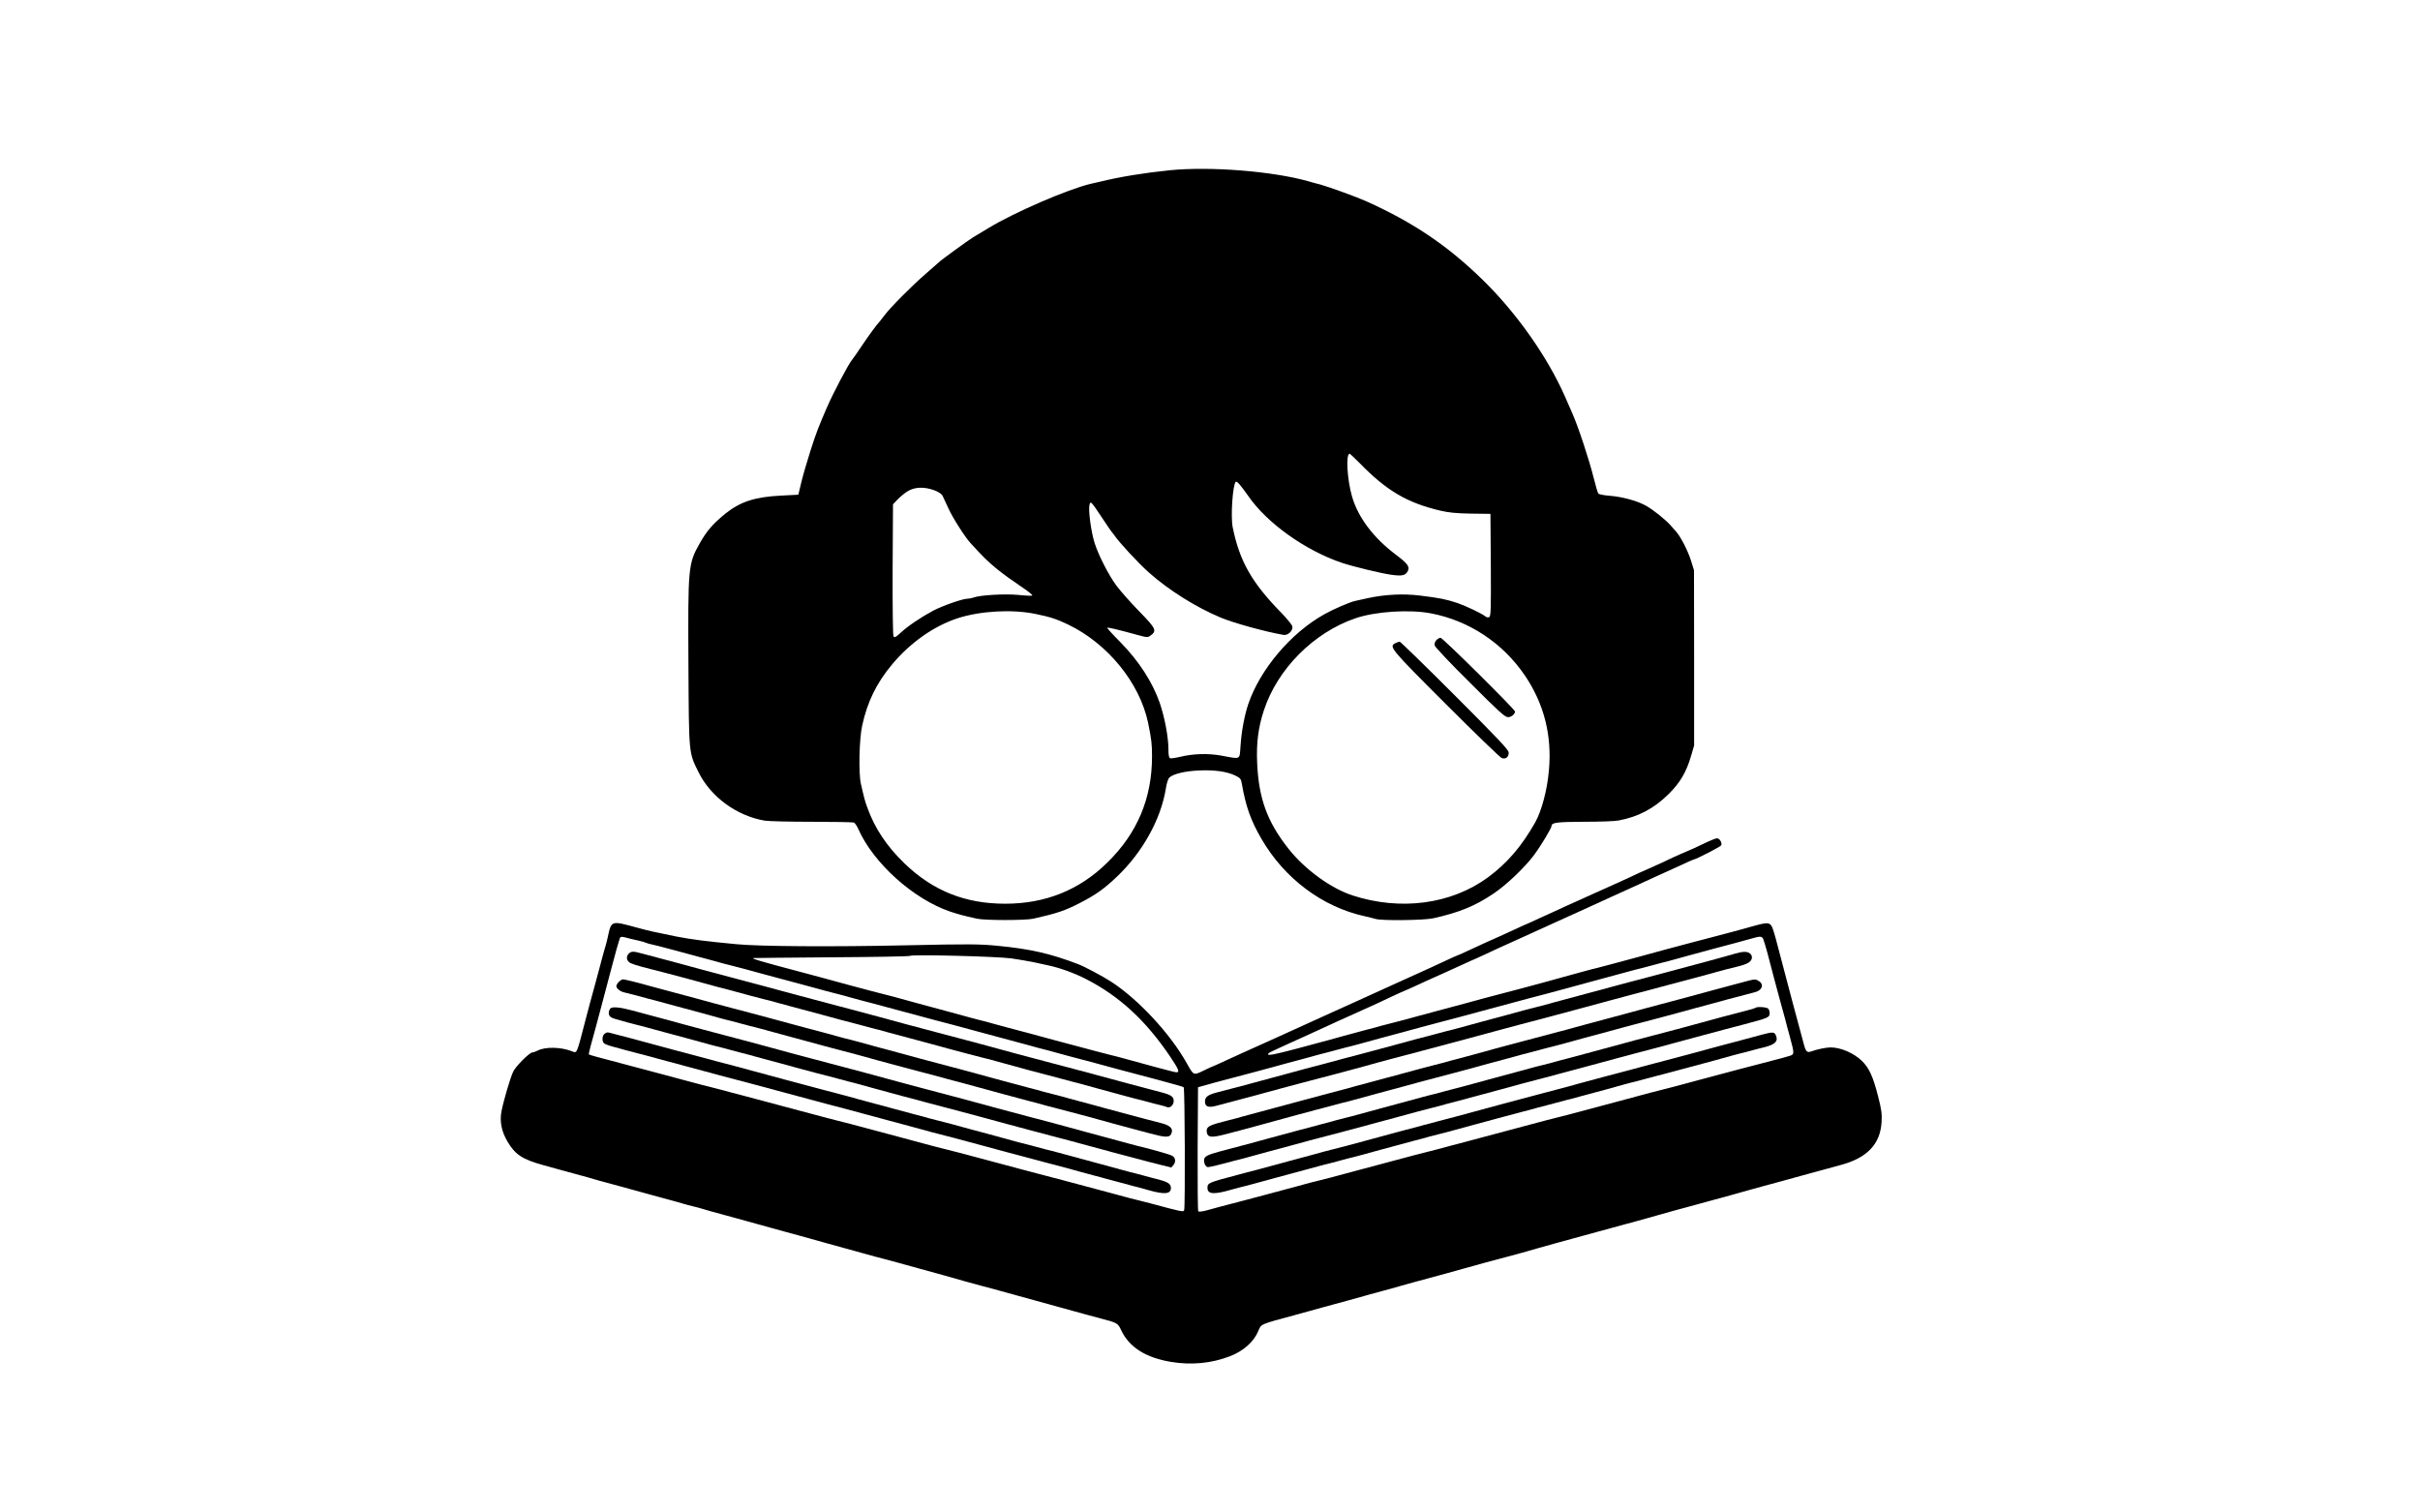 <?xml version="1.0" standalone="no"?>
<!DOCTYPE svg PUBLIC "-//W3C//DTD SVG 20010904//EN"
 "http://www.w3.org/TR/2001/REC-SVG-20010904/DTD/svg10.dtd">
<svg version="1.0" xmlns="http://www.w3.org/2000/svg"
 width="1920pt" height="1200pt" viewBox="0 0 1920 1200"
 preserveAspectRatio="xMidYMid meet">

<g transform="translate(0,1200) scale(0.1,-0.1)"
fill="#000000" stroke="none">
<path d="M9280 10649 c-199 -20 -396 -52 -550 -90 -19 -4 -53 -12 -75 -17
-179 -42 -604 -225 -810 -350 -49 -30 -106 -64 -125 -75 -36 -22 -261 -185
-270 -197 -3 -3 -50 -44 -105 -92 -108 -93 -283 -269 -330 -333 -17 -22 -32
-42 -35 -45 -21 -21 -87 -111 -140 -190 -34 -52 -71 -104 -80 -115 -27 -31
-149 -262 -198 -375 -66 -152 -85 -200 -130 -340 -27 -85 -61 -200 -74 -255
l-24 -100 -134 -7 c-210 -10 -326 -48 -446 -144 -100 -82 -148 -138 -203 -236
-91 -161 -93 -186 -89 -958 4 -723 2 -698 80 -856 97 -197 303 -347 525 -385
32 -5 200 -9 374 -9 174 0 324 -3 333 -6 9 -3 25 -27 36 -52 120 -271 439
-557 730 -655 71 -23 98 -31 212 -56 61 -14 385 -14 446 0 191 43 252 64 374
127 122 63 188 110 286 203 205 193 353 459 392 704 6 41 18 77 28 86 31 29
124 51 233 56 121 6 223 -8 289 -40 41 -20 46 -26 53 -67 31 -179 71 -291 155
-435 182 -315 485 -542 822 -615 30 -7 68 -16 84 -21 48 -15 383 -11 456 5
207 46 333 97 482 198 99 66 247 207 318 303 54 72 140 215 140 232 0 27 44
32 257 33 121 0 244 4 274 10 159 30 282 95 400 212 90 90 138 172 175 298
l25 85 0 695 -1 695 -24 78 c-26 80 -80 186 -117 228 -12 13 -31 35 -43 49
-39 45 -140 126 -196 157 -68 39 -189 72 -293 80 -42 3 -81 11 -86 17 -5 6
-21 61 -36 121 -35 142 -122 406 -170 515 -21 47 -46 105 -57 130 -141 321
-389 672 -660 935 -277 269 -547 451 -918 618 -78 35 -294 113 -365 133 -33 8
-76 20 -95 26 -286 80 -779 119 -1100 87z m1505 -2321 c214 -220 376 -316 640
-379 69 -16 127 -22 245 -24 l155 -2 3 -407 c2 -357 0 -407 -13 -412 -8 -4
-21 -2 -28 4 -29 24 -155 84 -225 108 -91 30 -136 39 -297 59 -131 16 -275 9
-410 -20 -38 -9 -83 -18 -100 -22 -44 -9 -174 -65 -247 -106 -266 -148 -510
-437 -604 -712 -31 -93 -54 -215 -62 -335 -8 -111 5 -104 -152 -75 -106 19
-220 16 -329 -10 -36 -9 -71 -13 -78 -11 -9 4 -13 27 -13 73 0 96 -30 252 -68
364 -59 169 -164 331 -313 484 -60 60 -106 111 -104 114 5 5 85 -14 230 -54
88 -24 91 -24 115 -6 50 36 40 56 -90 189 -66 67 -148 160 -182 205 -62 84
-142 240 -173 337 -28 88 -52 262 -41 305 8 33 11 30 101 -105 38 -58 72 -107
75 -110 3 -3 13 -15 21 -27 40 -58 193 -224 274 -295 158 -141 376 -277 570
-358 103 -43 353 -112 497 -137 37 -7 79 35 71 68 -3 13 -46 65 -94 114 -229
235 -325 405 -379 672 -17 84 0 336 24 360 9 9 38 -25 98 -110 148 -216 452
-433 743 -532 90 -30 308 -83 392 -95 88 -12 114 -6 132 29 18 33 -1 60 -89
126 -181 135 -304 297 -353 465 -39 135 -51 340 -19 340 3 0 38 -33 77 -72z
m-3372 -218 c32 -12 58 -29 65 -43 6 -12 27 -57 46 -99 34 -76 131 -228 177
-278 101 -110 134 -143 207 -203 46 -38 131 -99 188 -137 57 -38 100 -71 94
-75 -5 -3 -55 -1 -111 5 -104 10 -304 -1 -356 -21 -13 -5 -35 -9 -47 -9 -38 0
-201 -57 -274 -96 -95 -51 -199 -121 -255 -173 -39 -36 -50 -42 -58 -30 -5 8
-8 223 -7 531 l3 517 35 37 c19 20 55 50 79 65 56 36 133 39 214 9z m798 -980
c118 -24 171 -41 259 -83 317 -151 572 -464 639 -782 27 -135 31 -164 31 -267
0 -332 -117 -610 -356 -843 -221 -217 -490 -325 -809 -325 -318 0 -572 102
-798 319 -142 137 -238 281 -296 445 -18 48 -25 74 -51 189 -19 85 -13 352 10
458 41 190 114 340 239 489 144 172 330 303 519 365 180 58 428 72 613 35z
m3140 4 c303 -57 572 -235 747 -493 152 -224 216 -475 191 -752 -13 -155 -58
-323 -109 -414 -109 -192 -223 -324 -376 -437 -292 -213 -693 -266 -1074 -142
-172 56 -380 208 -508 371 -169 214 -236 400 -248 681 -7 157 9 281 53 415
108 330 396 619 728 732 158 54 427 71 596 39z"/>
<path d="M11395 6920 c-11 -12 -15 -28 -12 -42 4 -13 129 -146 280 -295 229
-229 277 -273 301 -273 27 0 55 23 56 45 0 16 -574 585 -591 585 -9 0 -24 -9
-34 -20z"/>
<path d="M11073 6898 c-57 -27 -46 -40 397 -483 231 -231 431 -424 444 -429
32 -12 56 7 56 43 0 21 -80 106 -428 454 -235 235 -432 427 -437 426 -6 0 -20
-5 -32 -11z"/>
<path d="M13550 5322 c-71 -35 -164 -77 -214 -97 -21 -9 -86 -38 -143 -66 -58
-27 -107 -49 -108 -49 -3 0 -127 -56 -230 -105 -27 -13 -72 -33 -100 -45 -27
-12 -75 -34 -105 -47 -30 -14 -73 -33 -95 -43 -22 -10 -76 -34 -120 -54 -44
-20 -89 -41 -100 -46 -11 -5 -64 -29 -119 -54 -54 -26 -100 -46 -101 -46 -2 0
-45 -20 -97 -44 -95 -44 -166 -76 -228 -103 -19 -9 -77 -35 -128 -59 -51 -24
-95 -44 -98 -44 -2 0 -37 -15 -77 -34 -40 -19 -98 -46 -129 -60 -32 -14 -82
-37 -110 -50 -29 -13 -105 -47 -168 -76 -63 -28 -137 -62 -165 -75 -27 -13
-77 -35 -110 -50 -181 -82 -255 -115 -305 -138 -30 -13 -80 -36 -110 -50 -71
-32 -117 -53 -275 -125 -125 -57 -196 -89 -260 -117 -16 -8 -74 -34 -129 -59
-54 -25 -100 -46 -102 -46 -2 0 -32 -13 -66 -30 -91 -44 -86 -46 -142 54 -131
235 -387 510 -603 649 -63 41 -212 120 -258 137 -219 84 -379 121 -640 146
-141 14 -227 15 -725 4 -590 -13 -1170 -9 -1350 9 -250 24 -344 36 -475 61
-56 11 -79 16 -187 39 -24 5 -79 19 -123 31 -210 57 -204 59 -234 -80 -7 -30
-16 -66 -21 -80 -7 -23 -17 -59 -41 -150 -5 -19 -25 -91 -43 -160 -19 -69 -51
-186 -70 -260 -72 -278 -67 -267 -107 -251 -89 35 -212 37 -273 6 -16 -8 -34
-15 -42 -15 -23 0 -134 -111 -153 -154 -23 -49 -75 -226 -92 -312 -16 -79 0
-162 48 -242 60 -102 117 -140 283 -186 52 -14 111 -31 130 -36 19 -5 69 -19
110 -30 94 -25 146 -40 185 -52 17 -4 104 -29 195 -53 91 -25 181 -49 200 -55
19 -5 69 -19 110 -30 136 -37 155 -42 180 -50 14 -5 48 -13 75 -20 28 -7 61
-15 75 -20 32 -10 70 -21 270 -75 152 -42 193 -53 275 -76 17 -5 64 -18 105
-29 41 -11 91 -25 110 -30 19 -6 123 -34 230 -64 253 -70 240 -66 275 -76 17
-5 64 -18 105 -29 41 -10 101 -27 133 -35 83 -23 159 -44 225 -62 31 -8 113
-31 182 -50 69 -20 150 -42 180 -51 30 -8 69 -19 85 -23 17 -5 64 -18 105 -28
41 -11 107 -29 145 -40 39 -10 140 -38 225 -62 85 -23 216 -59 290 -80 74 -21
173 -47 220 -60 136 -35 139 -37 167 -97 63 -132 194 -215 393 -248 161 -27
322 -12 469 45 104 40 187 113 222 195 28 64 6 54 309 136 41 11 89 24 105 29
17 4 57 16 90 25 102 27 308 84 350 96 22 7 55 16 73 20 17 5 47 13 65 18 54
14 121 33 147 41 14 4 61 17 105 29 44 12 152 41 240 65 279 78 336 94 568
155 39 11 113 31 162 46 50 14 124 35 165 46 175 48 264 72 325 89 17 5 66 18
110 30 44 12 94 25 110 30 17 4 56 15 89 24 32 9 98 27 146 41 48 14 114 32
146 41 33 9 73 20 89 24 17 5 66 18 110 30 44 12 94 25 110 30 17 4 56 15 89
24 32 9 98 27 146 41 48 14 113 31 144 40 113 30 246 67 311 85 17 5 66 18
110 30 44 12 94 25 110 30 17 5 59 16 95 26 211 55 317 165 328 339 4 68 0 99
-27 205 -41 160 -71 226 -129 283 -64 62 -168 107 -249 107 -34 0 -111 -16
-150 -31 -37 -14 -47 -3 -65 69 -18 69 -50 188 -88 327 -24 88 -40 151 -95
360 -60 231 -65 245 -89 256 -17 8 -45 4 -117 -16 -51 -15 -137 -38 -189 -52
-52 -13 -128 -33 -167 -44 -40 -10 -106 -27 -145 -38 -40 -10 -131 -35 -203
-54 -71 -20 -182 -50 -245 -67 -63 -17 -149 -40 -190 -51 -41 -11 -91 -24
-110 -29 -19 -4 -60 -15 -90 -23 -30 -9 -91 -25 -135 -37 -44 -12 -120 -33
-170 -47 -49 -13 -133 -36 -185 -50 -52 -13 -128 -33 -167 -44 -40 -10 -106
-28 -145 -38 -40 -11 -98 -26 -128 -35 -30 -8 -116 -31 -190 -51 -74 -20 -160
-43 -190 -51 -83 -23 -201 -55 -240 -64 -19 -5 -51 -13 -70 -18 -19 -6 -78
-22 -130 -35 -52 -14 -135 -37 -185 -50 -49 -14 -135 -38 -190 -52 -55 -15
-134 -36 -175 -47 -170 -45 -220 -54 -220 -42 0 5 17 17 38 26 46 22 205 94
252 115 19 8 67 30 105 48 39 18 115 53 170 78 55 25 127 57 160 72 33 15 76
34 95 43 19 8 86 39 148 69 63 29 115 53 117 53 2 0 43 18 92 41 48 22 102 46
118 54 17 7 57 25 90 40 100 46 187 85 224 102 20 8 63 28 96 43 70 33 161 75
295 135 169 76 214 97 275 125 33 15 83 38 110 50 28 12 79 36 115 52 65 30
126 58 223 102 112 51 174 79 227 103 30 14 84 39 119 55 100 45 120 54 214
97 49 23 90 41 92 41 17 0 217 103 221 114 8 21 -14 56 -34 55 -9 0 -42 -13
-72 -27z m-8540 -772 c19 -5 49 -12 65 -15 17 -4 39 -10 50 -15 11 -5 34 -11
50 -14 17 -3 89 -22 160 -41 72 -20 182 -49 245 -66 63 -17 131 -35 150 -41
19 -5 51 -13 70 -18 39 -9 157 -41 240 -64 30 -8 116 -31 190 -51 74 -20 160
-43 190 -51 83 -23 201 -55 240 -64 19 -5 51 -13 70 -19 19 -5 69 -19 110 -30
41 -10 118 -31 170 -45 90 -25 239 -65 398 -107 39 -10 105 -28 145 -38 39
-11 108 -29 152 -41 90 -25 206 -56 375 -101 63 -17 131 -35 150 -41 19 -5 51
-13 70 -18 19 -5 51 -13 70 -19 19 -5 69 -19 110 -30 41 -10 120 -32 175 -46
55 -15 150 -41 210 -57 103 -28 147 -39 328 -87 144 -39 190 -52 198 -57 10
-6 13 -953 4 -976 -6 -15 -17 -13 -265 54 -41 11 -91 23 -110 28 -19 4 -84 21
-145 38 -176 47 -343 92 -445 119 -205 54 -239 62 -350 92 -63 17 -176 47
-250 67 -74 19 -169 45 -210 56 -41 11 -91 23 -110 28 -19 5 -69 17 -110 28
-41 11 -127 34 -190 51 -63 17 -176 47 -250 67 -74 19 -169 45 -210 56 -41 11
-91 23 -110 28 -35 9 -91 23 -300 79 -63 17 -176 47 -250 67 -74 20 -168 44
-207 55 -40 10 -108 28 -150 40 -43 11 -94 24 -113 29 -19 4 -87 22 -150 39
-63 17 -176 47 -250 67 -74 20 -168 44 -207 55 -297 78 -336 89 -341 94 -2 2
6 36 17 77 22 79 42 152 72 266 10 39 28 106 39 147 11 41 29 108 39 148 52
196 63 235 73 265 11 37 6 36 98 12z m8980 -2 c5 -13 19 -59 31 -103 25 -99
85 -321 105 -395 9 -30 24 -88 35 -127 10 -40 28 -108 40 -150 37 -137 37
-139 -8 -152 -37 -11 -80 -23 -133 -36 -14 -3 -56 -15 -95 -25 -38 -10 -113
-30 -165 -43 -106 -28 -253 -68 -345 -92 -118 -32 -211 -57 -245 -65 -19 -5
-69 -17 -110 -28 -41 -11 -127 -34 -190 -51 -63 -17 -176 -47 -250 -67 -74
-19 -169 -45 -210 -56 -41 -11 -91 -23 -110 -28 -35 -8 -75 -19 -300 -79 -129
-35 -348 -93 -457 -122 -40 -10 -108 -28 -150 -40 -43 -11 -94 -24 -113 -29
-32 -7 -120 -31 -360 -95 -52 -14 -147 -40 -210 -56 -63 -17 -149 -40 -190
-51 -41 -11 -91 -23 -110 -28 -19 -4 -60 -15 -90 -23 -30 -9 -100 -27 -155
-42 -55 -15 -134 -36 -175 -47 -41 -11 -118 -31 -170 -45 -170 -44 -234 -61
-290 -77 -30 -8 -58 -11 -63 -7 -4 4 -6 227 -5 496 l3 489 30 8 c17 5 63 18
103 29 142 38 223 59 295 78 39 11 115 31 167 45 52 15 147 40 210 57 63 17
131 35 150 41 19 5 51 13 70 18 19 5 53 14 75 20 22 6 56 15 75 20 19 4 60 15
90 23 30 9 109 30 175 48 66 17 152 41 190 51 39 11 103 28 143 39 39 10 106
28 147 39 41 11 108 29 148 39 39 11 115 31 167 45 90 25 239 65 398 107 39
10 105 28 145 38 39 11 108 29 152 41 44 12 118 32 165 45 119 32 275 74 340
92 30 8 71 19 90 23 19 5 53 14 75 20 22 6 56 15 75 20 19 5 51 13 70 18 19 6
85 24 145 40 61 16 155 42 210 57 55 14 132 35 170 45 39 10 93 25 120 33 71
21 84 20 95 -5z m-5965 -152 c61 -9 142 -23 180 -31 39 -9 90 -20 115 -25 86
-18 203 -60 295 -107 267 -137 474 -328 669 -616 76 -113 81 -132 34 -122 -30
6 -278 73 -418 112 -30 8 -71 19 -90 23 -19 5 -70 18 -112 29 -43 12 -111 30
-150 40 -40 11 -118 32 -173 46 -123 34 -295 80 -395 106 -41 11 -91 25 -110
30 -19 6 -51 14 -70 19 -19 4 -71 18 -115 30 -44 12 -118 32 -165 45 -165 44
-337 91 -430 117 -19 5 -51 13 -70 18 -38 9 -132 34 -285 75 -126 35 -299 81
-392 106 -311 82 -391 106 -363 108 8 1 289 3 624 6 335 2 611 7 615 11 12 13
692 -4 806 -20z"/>
<path d="M4986 4431 c-21 -24 -14 -56 16 -72 12 -6 53 -20 92 -30 107 -27 248
-64 371 -97 224 -62 271 -74 305 -82 19 -5 51 -13 70 -19 60 -17 193 -52 230
-61 19 -4 67 -17 105 -28 39 -10 124 -34 190 -51 66 -18 145 -39 175 -47 86
-24 202 -55 240 -64 19 -5 53 -14 75 -20 22 -6 56 -15 75 -20 19 -4 67 -17
105 -28 39 -10 124 -34 190 -51 66 -18 145 -39 175 -47 30 -9 88 -24 128 -35
39 -10 107 -28 150 -40 42 -11 93 -24 112 -29 19 -4 71 -18 115 -30 182 -51
384 -105 445 -120 19 -5 53 -14 75 -20 22 -6 56 -15 75 -20 19 -5 51 -13 70
-18 19 -6 85 -24 145 -40 61 -16 155 -42 210 -57 55 -15 116 -31 135 -35 19
-5 53 -14 75 -20 22 -6 56 -15 75 -19 19 -5 42 -11 50 -15 23 -10 52 17 52 48
1 34 -21 50 -96 69 -104 27 -299 79 -531 142 -55 14 -133 35 -172 46 -40 10
-107 28 -148 39 -41 11 -108 29 -147 39 -40 11 -118 32 -173 46 -126 35 -299
81 -392 106 -40 10 -107 28 -148 39 -41 11 -108 29 -147 39 -40 11 -118 32
-173 46 -126 35 -299 81 -392 106 -40 10 -107 28 -148 39 -41 11 -108 29 -147
39 -40 11 -118 32 -173 46 -185 50 -321 87 -537 144 -159 42 -308 82 -398 107
-52 14 -126 34 -165 44 -38 10 -96 26 -128 34 -75 21 -90 20 -111 -3z"/>
<path d="M4910 4210 c-11 -11 -20 -26 -20 -33 0 -19 30 -43 60 -50 14 -3 60
-15 103 -26 42 -12 110 -30 150 -40 39 -11 113 -30 162 -44 50 -13 135 -37
190 -51 55 -15 125 -34 155 -43 30 -8 71 -19 90 -23 19 -5 53 -14 75 -20 22
-6 56 -15 75 -20 19 -4 60 -15 90 -23 119 -33 384 -105 508 -138 177 -47 220
-58 272 -72 30 -9 100 -28 155 -43 55 -14 141 -38 190 -51 130 -35 235 -63
275 -73 19 -5 51 -13 70 -19 19 -5 69 -19 110 -29 97 -26 208 -56 345 -94 61
-16 153 -41 205 -55 52 -13 111 -29 130 -35 19 -5 51 -13 70 -18 44 -11 162
-42 265 -70 136 -38 257 -71 333 -91 39 -10 107 -29 150 -40 120 -33 158 -35
172 -10 23 43 -1 71 -76 90 -22 5 -74 19 -116 30 -43 12 -111 30 -150 40 -40
11 -116 31 -168 45 -52 15 -147 40 -210 57 -63 17 -131 35 -150 41 -19 5 -51
13 -70 18 -19 5 -51 13 -70 18 -19 6 -78 22 -130 35 -52 14 -144 39 -205 55
-139 38 -250 68 -342 93 -40 10 -107 28 -148 39 -41 11 -108 29 -147 39 -40
11 -98 26 -128 35 -30 8 -116 31 -190 51 -74 20 -160 43 -190 52 -30 8 -71 19
-90 23 -19 5 -51 13 -70 19 -19 5 -69 19 -110 30 -100 26 -272 72 -395 106
-55 14 -133 35 -172 46 -40 10 -107 28 -148 39 -41 11 -108 29 -147 39 -40 11
-104 28 -143 39 -38 10 -124 34 -190 51 -66 18 -145 39 -175 47 -102 29 -205
54 -217 54 -7 0 -22 -9 -33 -20z"/>
<path d="M4843 3999 c-7 -7 -13 -23 -13 -35 0 -25 14 -38 50 -48 14 -4 41 -12
60 -17 19 -6 51 -14 70 -19 45 -11 166 -43 255 -68 39 -10 124 -34 190 -51 66
-18 145 -39 175 -48 30 -8 71 -19 90 -23 19 -5 53 -14 75 -20 22 -6 56 -15 75
-20 19 -5 51 -13 70 -18 19 -6 87 -24 150 -41 63 -17 158 -42 210 -57 128 -35
238 -64 280 -74 19 -5 53 -14 75 -20 22 -6 56 -15 75 -20 19 -5 51 -13 70 -18
19 -6 85 -24 145 -40 61 -16 155 -42 210 -57 55 -14 133 -35 173 -46 39 -10
106 -28 147 -39 41 -11 108 -29 148 -39 39 -11 117 -32 172 -46 126 -35 299
-81 393 -106 39 -10 106 -28 147 -39 41 -11 108 -29 148 -39 39 -11 115 -31
167 -45 90 -25 232 -63 400 -107 41 -11 113 -30 159 -41 l84 -21 18 21 c20 25
15 58 -11 72 -10 6 -45 17 -77 26 -32 9 -74 20 -93 26 -19 5 -51 13 -70 18
-19 4 -60 15 -90 23 -65 18 -221 60 -340 92 -47 13 -121 33 -165 45 -44 12
-113 30 -152 41 -40 10 -106 28 -145 38 -159 42 -308 82 -398 107 -52 14 -128
34 -167 45 -40 10 -107 28 -148 39 -41 11 -108 29 -147 39 -94 25 -267 71
-393 106 -55 14 -133 35 -172 46 -40 10 -107 28 -148 39 -41 11 -108 29 -147
39 -40 11 -118 32 -173 46 -126 35 -299 81 -392 106 -40 10 -107 28 -148 39
-41 11 -108 29 -147 39 -40 11 -116 31 -168 45 -52 15 -147 40 -210 57 -63 17
-149 40 -190 51 -99 27 -162 33 -177 17z"/>
<path d="M4798 3799 c-21 -12 -24 -62 -5 -77 7 -6 40 -19 73 -27 55 -16 92
-25 277 -74 39 -11 115 -31 167 -45 90 -25 239 -65 398 -107 39 -10 106 -28
147 -39 41 -11 108 -29 148 -39 39 -11 115 -31 167 -45 90 -25 239 -65 398
-107 39 -10 105 -28 145 -38 39 -11 108 -29 152 -41 90 -25 206 -56 375 -101
63 -17 131 -35 150 -41 19 -5 51 -13 70 -18 40 -10 148 -38 265 -70 132 -36
369 -100 563 -151 183 -48 221 -58 272 -73 76 -21 306 -82 420 -113 52 -13
111 -29 130 -35 130 -37 180 -32 180 17 0 35 -27 50 -130 75 -19 5 -53 14 -75
20 -22 6 -56 15 -75 20 -19 4 -71 18 -115 30 -44 12 -118 32 -165 45 -119 32
-275 74 -340 92 -30 8 -71 19 -90 23 -19 5 -53 14 -75 20 -22 6 -56 15 -75 20
-19 4 -60 15 -90 23 -30 9 -109 30 -175 48 -66 17 -151 41 -190 51 -89 25
-210 57 -255 68 -19 5 -51 13 -70 18 -19 6 -78 22 -130 35 -114 31 -344 92
-420 113 -51 15 -89 25 -272 73 -194 51 -431 115 -563 151 -44 12 -113 30
-152 41 -40 10 -106 28 -145 38 -194 51 -431 115 -563 151 -80 22 -200 54
-265 70 -43 12 -41 12 -62 -1z"/>
<path d="M13770 4435 c-81 -24 -377 -104 -687 -186 -40 -10 -106 -28 -145 -38
-40 -11 -109 -29 -153 -41 -90 -25 -206 -56 -375 -101 -63 -17 -131 -35 -150
-41 -19 -5 -51 -13 -70 -18 -39 -9 -157 -41 -240 -64 -30 -8 -116 -31 -190
-51 -74 -20 -160 -43 -190 -52 -30 -8 -71 -19 -90 -23 -19 -5 -53 -14 -75 -20
-22 -6 -56 -15 -75 -20 -39 -9 -157 -41 -240 -64 -81 -22 -311 -84 -420 -112
-52 -14 -128 -34 -167 -45 -40 -10 -106 -28 -145 -38 -93 -25 -204 -55 -343
-93 -106 -29 -219 -59 -355 -94 -76 -19 -100 -37 -100 -73 0 -41 27 -52 91
-34 30 8 86 23 124 33 39 10 115 31 170 45 126 35 299 81 393 106 39 10 105
28 145 38 39 11 115 31 167 44 52 14 136 37 185 50 50 14 135 38 190 52 139
37 233 62 318 84 193 51 430 115 562 151 44 12 113 30 153 41 39 10 105 28
145 38 193 51 430 115 562 151 44 12 113 30 153 41 145 38 219 58 327 87 61
16 164 44 230 61 66 18 145 39 175 48 30 8 71 19 90 23 89 22 112 29 135 44
29 19 33 53 8 72 -22 16 -53 16 -113 -1z"/>
<path d="M13875 4220 c-16 -5 -64 -17 -105 -28 -41 -11 -120 -33 -175 -47 -55
-15 -149 -41 -210 -57 -103 -28 -147 -39 -327 -87 -40 -11 -98 -26 -128 -35
-30 -8 -109 -29 -175 -47 -66 -17 -151 -41 -190 -51 -38 -11 -103 -28 -142
-39 -40 -10 -107 -28 -148 -39 -41 -11 -108 -29 -147 -39 -40 -11 -118 -31
-173 -46 -55 -14 -140 -38 -190 -52 -49 -13 -133 -36 -185 -50 -52 -13 -111
-29 -130 -35 -19 -5 -51 -13 -70 -18 -45 -11 -166 -43 -255 -68 -38 -10 -124
-34 -190 -51 -66 -18 -145 -39 -175 -47 -52 -15 -93 -26 -272 -73 -40 -11
-109 -29 -153 -41 -90 -25 -206 -56 -375 -101 -63 -17 -131 -35 -150 -41 -19
-5 -51 -13 -70 -18 -127 -32 -157 -44 -165 -69 -3 -11 -1 -30 5 -42 14 -25 52
-23 170 9 41 11 118 32 170 45 52 14 138 37 190 52 52 15 138 38 190 52 52 13
111 29 130 35 19 5 51 13 70 18 19 5 53 14 75 20 22 6 56 15 75 20 19 4 60 15
90 23 30 9 116 32 190 52 74 20 160 43 190 51 30 9 88 24 128 35 39 10 106 28
147 39 41 11 108 29 148 39 39 11 115 31 167 45 52 15 147 40 210 57 63 17
131 35 150 41 19 5 51 13 70 18 19 5 53 14 75 20 22 6 56 15 75 20 19 4 60 15
90 23 30 9 116 32 190 52 74 20 160 43 190 51 30 9 88 24 128 35 39 10 106 28
147 39 41 11 108 29 148 39 39 11 115 31 167 45 52 15 147 40 210 57 63 17
131 35 150 41 19 5 51 13 70 18 19 5 53 14 75 20 22 6 51 14 65 17 58 13 78
59 38 87 -24 17 -37 18 -83 6z"/>
<path d="M13928 4004 c-3 -3 -39 -14 -79 -24 -107 -27 -260 -68 -364 -97 -49
-13 -133 -36 -185 -50 -52 -13 -128 -33 -167 -44 -40 -10 -106 -28 -145 -38
-93 -25 -204 -55 -343 -93 -60 -16 -153 -41 -205 -55 -52 -13 -111 -29 -130
-35 -19 -5 -51 -13 -70 -18 -19 -4 -60 -15 -90 -23 -65 -18 -221 -60 -340 -92
-47 -13 -121 -33 -165 -45 -44 -12 -96 -26 -115 -30 -19 -5 -53 -14 -75 -20
-22 -6 -56 -15 -75 -20 -19 -4 -60 -15 -90 -23 -65 -18 -221 -60 -340 -92 -47
-13 -121 -33 -165 -45 -44 -12 -96 -26 -115 -30 -19 -5 -51 -13 -70 -18 -19
-6 -78 -22 -130 -35 -52 -14 -140 -38 -195 -52 -55 -15 -138 -38 -185 -50 -47
-13 -121 -33 -165 -45 -73 -20 -184 -49 -245 -65 -93 -25 -120 -38 -126 -60
-7 -26 11 -65 29 -65 16 1 82 16 132 30 22 6 56 15 75 20 19 4 60 15 90 23 30
9 109 30 175 48 66 17 152 41 190 51 39 11 103 28 143 39 39 10 105 28 145 38
39 11 115 31 167 44 134 36 322 86 405 109 89 25 210 57 255 68 19 5 51 13 70
18 19 6 78 22 130 35 114 31 344 92 420 113 51 15 89 25 273 73 193 51 430
115 562 151 44 12 113 30 153 41 39 10 105 28 145 38 158 42 307 82 397 107
52 14 128 34 168 45 39 10 105 28 145 38 215 57 217 58 217 95 0 12 -5 27 -12
34 -12 12 -90 17 -100 6z"/>
<path d="M13975 3790 c-38 -10 -104 -28 -145 -39 -95 -25 -265 -70 -395 -106
-55 -14 -133 -35 -172 -46 -40 -10 -106 -28 -145 -38 -40 -11 -116 -31 -168
-45 -109 -28 -339 -90 -420 -112 -51 -15 -89 -25 -272 -73 -194 -51 -431 -115
-563 -151 -44 -12 -113 -30 -152 -41 -40 -10 -106 -28 -145 -38 -194 -51 -431
-115 -563 -151 -117 -32 -225 -60 -265 -70 -19 -5 -51 -13 -70 -18 -19 -6 -87
-24 -150 -41 -63 -17 -158 -42 -210 -57 -89 -24 -123 -33 -312 -83 -243 -64
-248 -66 -248 -106 0 -50 50 -54 185 -15 22 6 56 15 75 20 19 4 71 18 115 30
44 12 118 32 165 45 119 32 275 74 340 92 30 8 71 19 90 23 19 5 53 14 75 20
22 6 56 15 75 20 19 4 60 15 90 23 67 19 290 79 420 114 52 13 111 29 130 35
19 5 51 13 70 18 19 4 71 18 115 30 44 12 118 32 165 45 47 12 130 35 185 50
55 14 143 38 195 52 52 13 111 29 130 35 19 5 51 13 70 18 19 5 53 14 75 20
22 6 56 15 75 20 19 4 76 19 125 33 50 13 135 37 190 51 55 15 125 34 155 43
30 8 71 19 90 23 19 5 53 14 75 20 22 6 56 15 75 20 40 10 145 38 275 73 50
13 135 37 190 51 55 15 125 34 155 43 30 8 71 19 90 23 19 5 53 14 75 20 22 6
56 15 75 19 84 20 116 45 104 83 -13 43 -21 44 -119 18z"/>
</g>
</svg>
